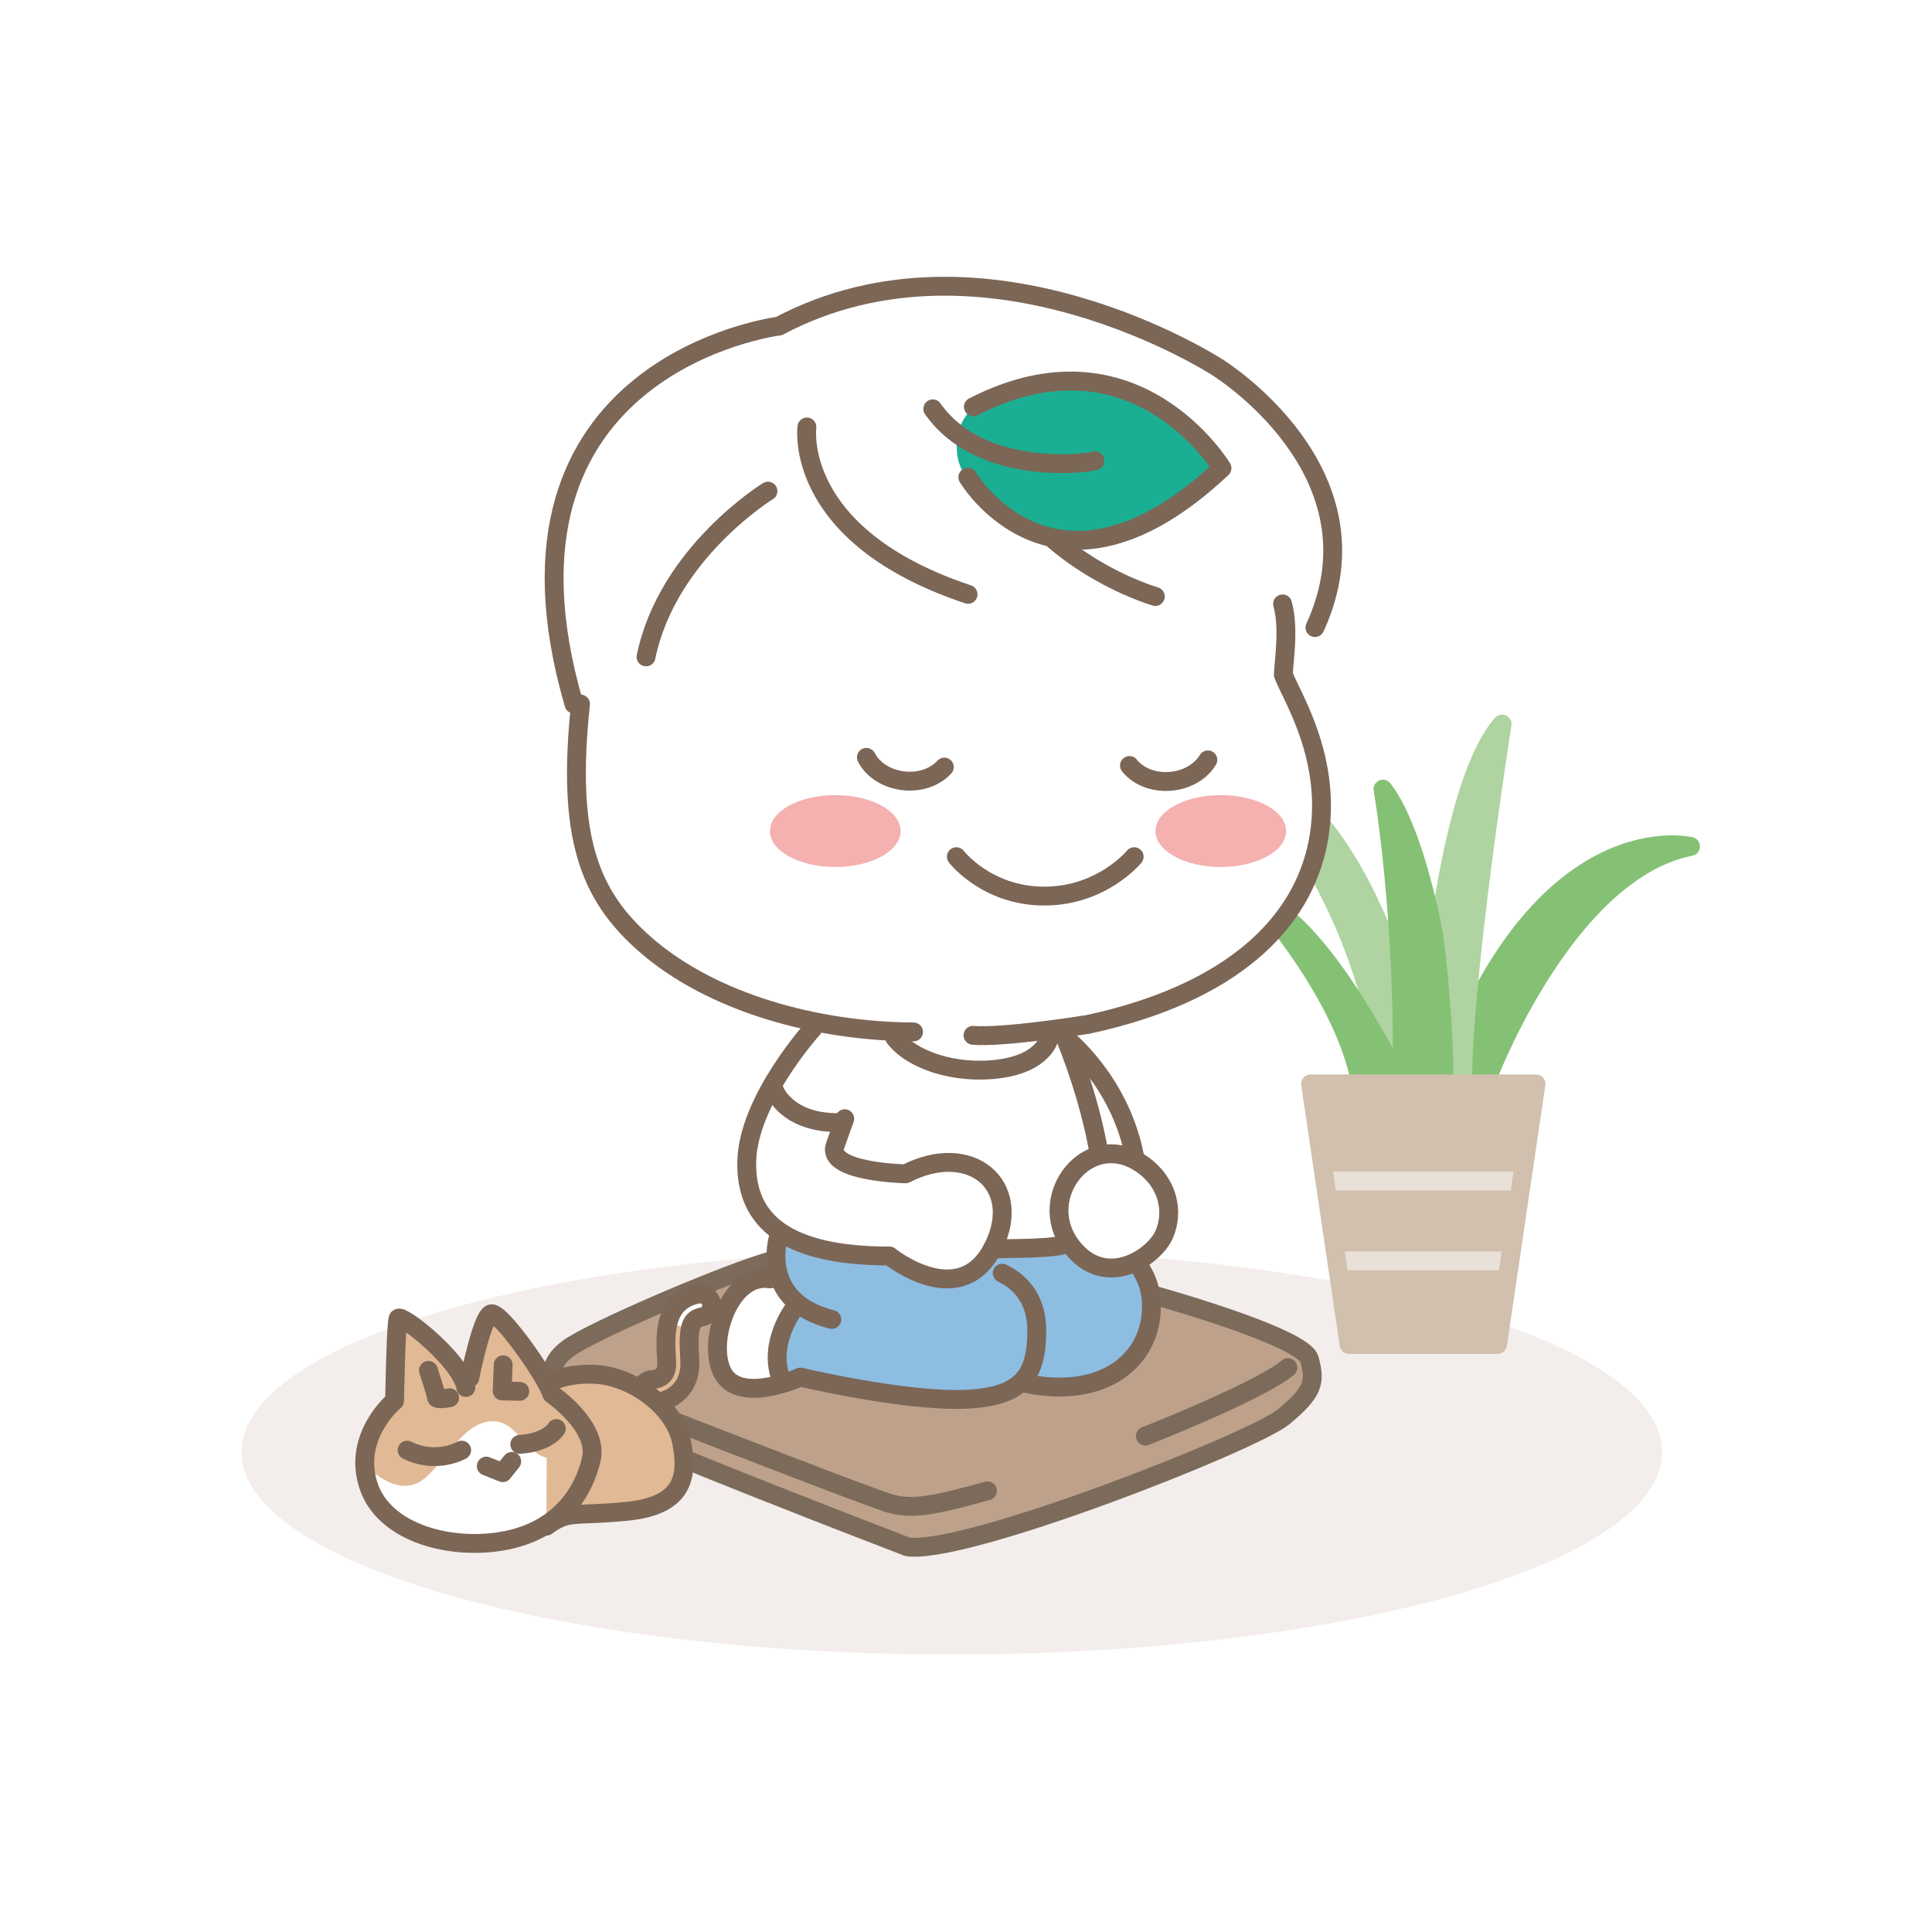 <svg width="256" height="256" viewBox="0 0 256 256" fill="none" xmlns="http://www.w3.org/2000/svg">
<g clip-path="url(#clip0_522_14964)">
<path opacity="0.4" d="M126.117 219.229C178.097 219.229 220.235 207.219 220.235 192.405C220.235 177.591 178.097 165.582 126.117 165.582C74.138 165.582 32 177.591 32 192.405C32 207.219 74.138 219.229 126.117 219.229Z" fill="#E1D6CF"/>
<path d="M73.742 70.321L74.564 88.184L77.019 93.285L76.001 101.12L77.233 108.717L78.67 117.341L84.624 124.117L92.016 128.839L102.488 133.356L107.416 135.41L103.104 143.007L98.792 153.273L99.819 158.612L102.488 162.718V167.235L101.667 169.289L98.176 170.521L96.123 174.832L94.891 180.171L96.123 183.045L101.051 183.867L105.157 182.224L114.808 184.277L130.002 185.304L134.519 183.045L138.01 183.867L146.428 183.045L151.561 177.707L152.383 171.547L151.561 167.235L154.641 161.486L153.614 156.969L150.74 153.889L149.303 148.756L144.58 140.543L141.295 136.847L152.793 133.356L167.166 124.938L173.737 115.493L174.968 101.736L170.862 91.47L174.968 81.819L176.816 71.758L173.942 61.697L163.675 49.788L153.204 44.655L140.884 39.932L127.949 37.674L117.682 38.7L111.317 39.932L102.488 43.423L99.613 43.834L86.267 49.788L77.849 58.822L73.742 70.321Z" fill="white"/>
<path d="M152.838 171.603C152.838 171.603 172.673 177.098 173.5 180.101C174.348 183.165 174.021 184.462 170.089 187.73C166.167 190.999 127.927 206.084 120.246 204.961C120.246 204.961 80.035 189.558 76.082 186.842C73.1 184.799 71.282 180.999 76.082 178.15C80.883 175.29 96.785 168.559 102.158 167.078" fill="#BEA18B"/>
<path d="M152.838 171.603C152.838 171.603 172.673 177.098 173.5 180.101C174.348 183.165 174.021 184.462 170.089 187.73C166.167 190.999 127.927 206.084 120.246 204.961C120.246 204.961 80.035 189.558 76.082 186.842C73.1 184.799 71.282 180.999 76.082 178.15C80.883 175.29 96.785 168.559 102.158 167.078" stroke="#7C6B5A" stroke-width="2.5" stroke-linecap="round" stroke-linejoin="round"/>
<path d="M76.082 183.164C76.082 183.164 114.904 198.413 118.183 199.291C121.451 200.16 125.159 199.077 130.838 197.545" stroke="#7C6B5A" stroke-width="2.5" stroke-linecap="round" stroke-linejoin="round"/>
<path d="M151.775 190.292C151.775 190.292 167.065 184.276 170.65 181.212" stroke="#7C6B5A" stroke-width="2.5" stroke-linecap="round" stroke-linejoin="round"/>
<path d="M197.106 142.802C197.106 142.802 207.432 115.45 223.998 112.161C223.998 112.161 204.245 107.279 191.314 143.251" fill="#85C175"/>
<path d="M197.106 142.802C197.106 142.802 207.432 115.45 223.998 112.161C223.998 112.161 204.245 107.279 191.314 143.251" stroke="#85C175" stroke-width="2.5" stroke-linecap="round" stroke-linejoin="round"/>
<path d="M189.17 143.261C189.17 143.261 182.245 106.717 164.77 101.957C164.77 101.957 181.111 117.625 183.726 144.007" fill="#AFD4A1"/>
<path d="M189.17 143.261C189.17 143.261 182.245 106.717 164.77 101.957C164.77 101.957 181.111 117.625 183.726 144.007" stroke="#AFD4A1" stroke-width="2.5" stroke-linecap="round" stroke-linejoin="round"/>
<path d="M186.238 144.885C186.238 144.885 175.871 122.977 167.199 119.657C167.199 119.657 177.903 131.638 180.222 143.138" fill="#85C175"/>
<path d="M186.238 144.885C186.238 144.885 175.871 122.977 167.199 119.657C167.199 119.657 177.903 131.638 180.222 143.138" stroke="#85C175" stroke-width="2.5" stroke-linecap="round" stroke-linejoin="round"/>
<path d="M188.598 142.69C188.598 145.642 190.416 105.696 199.036 95.932C199.036 95.932 193.48 131.189 193.817 144.886" fill="#AFD4A1"/>
<path d="M188.598 142.69C188.598 145.642 190.416 105.696 199.036 95.932C199.036 95.932 193.48 131.189 193.817 144.886" stroke="#AFD4A1" stroke-width="2.5" stroke-linecap="round" stroke-linejoin="round"/>
<path d="M185.756 143.908C186.236 121.856 183.254 104.564 183.254 104.564C187.676 110.356 190.026 124.287 190.026 124.287C190.026 124.287 191.537 135.859 191.302 144.01" fill="#85C175"/>
<path d="M185.756 143.908C186.236 121.856 183.254 104.564 183.254 104.564C187.676 110.356 190.026 124.287 190.026 124.287C190.026 124.287 191.537 135.859 191.302 144.01" stroke="#85C175" stroke-width="2.5" stroke-linecap="round" stroke-linejoin="round"/>
<path d="M203.531 143.619H173.656L178.753 178.152H198.435L203.531 143.619Z" fill="#D2C0AE"/>
<path opacity="0.5" d="M201.631 156.489H175.801" stroke="white" stroke-width="2.5" stroke-linecap="round" stroke-linejoin="round"/>
<path opacity="0.5" d="M200.065 167.078H177.381" stroke="white" stroke-width="2.5" stroke-linecap="round" stroke-linejoin="round"/>
<path d="M203.531 143.619H173.656L178.753 178.152H198.435L203.531 143.619Z" stroke="#D2C0AE" stroke-width="2.5" stroke-linecap="round" stroke-linejoin="round"/>
<path d="M103.453 169.764C103.453 169.764 99.858 168.232 98.009 171.449C96.15 174.667 92.034 181.142 98.009 183.154C101.696 183.798 103.566 182.388 103.566 182.388C103.566 182.388 103.167 176.209 105.169 172.706" fill="white"/>
<path d="M169.018 67.954C169.018 67.954 171.582 81.936 170.744 88.81C172.44 94.632 183.716 114.927 160.061 130.053C148.611 134.639 126.601 141.084 101.761 133.812C89.362 128.072 75.696 124.65 76.084 103.508C75.144 98.125 80.466 83.264 80.466 83.264C80.466 83.264 119.084 37.108 169.008 67.954H169.018Z" fill="white"/>
<path d="M141.164 164.791C144.371 170.746 148.579 168.509 151.071 166.895C153.931 172.298 151.817 177.16 149.529 180.541C147.251 183.921 140.439 184.228 135.383 183.053C128.662 188.446 110.86 183.952 108.633 183.053C106.407 182.154 104.834 182.971 103.731 183.349C102.423 176.557 104.303 174.882 105.845 172.839C101.473 167.916 102.811 166.292 103.23 163.433C108.817 166.578 117.856 166.435 117.856 166.435C124.659 170.827 128.427 169.622 130.174 167.396L131.491 165.496L141.164 164.801V164.791Z" fill="#8EBDE2"/>
<g filter="url(#filter0_f_522_14964)">
<path d="M161.763 114.88C166.545 114.88 170.421 112.748 170.421 110.118C170.421 107.488 166.545 105.356 161.763 105.356C156.982 105.356 153.105 107.488 153.105 110.118C153.105 112.748 156.982 114.88 161.763 114.88Z" fill="#F5B0B0"/>
</g>
<g filter="url(#filter1_f_522_14964)">
<path d="M110.679 114.88C115.461 114.88 119.337 112.748 119.337 110.118C119.337 107.488 115.461 105.356 110.679 105.356C105.898 105.356 102.021 107.488 102.021 110.118C102.021 112.748 105.898 114.88 110.679 114.88Z" fill="#F5B0B0"/>
</g>
<path d="M150.286 113.517C150.286 113.517 146.027 118.736 138.376 118.736C130.726 118.736 126.723 113.517 126.723 113.517" stroke="#7C6656" stroke-width="2.5" stroke-linecap="round" stroke-linejoin="round"/>
<path d="M125.129 101.64C123.954 102.938 121.963 103.693 119.797 103.469C117.509 103.234 115.63 101.988 114.803 100.354" stroke="#7C6656" stroke-width="2.5" stroke-linecap="round" stroke-linejoin="round"/>
<path d="M160.049 100.691C159.151 102.193 157.343 103.316 155.167 103.521C152.879 103.735 150.796 102.877 149.662 101.437" stroke="#7C6656" stroke-width="2.5" stroke-linecap="round" stroke-linejoin="round"/>
<path d="M107.694 136.306C107.694 136.306 99.196 145.672 98.951 153.802C98.706 161.932 104.395 166.426 117.856 166.426C117.856 166.426 127.386 174.117 131.716 165.037C135.567 156.988 128.571 151.116 119.991 155.538C119.991 155.538 109.4 155.324 110.666 151.779L111.933 148.235" stroke="#7C6656" stroke-width="2.5" stroke-linecap="round" stroke-linejoin="round"/>
<path d="M136.24 183.379C146.903 185.431 153.072 179.599 152.541 172.235C152.112 166.322 145.841 163.564 145.841 163.564C145.841 163.564 146.607 160.306 145.923 154.852C144.861 146.333 141.153 137.529 141.153 137.529" stroke="#7C6656" stroke-width="2.5" stroke-linecap="round" stroke-linejoin="round"/>
<path d="M132.801 168.702C132.985 168.856 137.377 170.449 137.377 176.271C137.377 182.093 135.641 185.197 127.541 185.422C119.442 185.647 106.051 182.47 106.051 182.47C106.051 182.47 98.33 186.025 95.909 182.164C93.489 178.303 96.512 168.559 102.038 169.458" stroke="#7C6656" stroke-width="2.5" stroke-linecap="round" stroke-linejoin="round"/>
<path d="M103.109 164.087C103.109 164.087 100.617 172.411 110.218 174.832" stroke="#7C6656" stroke-width="2.5" stroke-linecap="round" stroke-linejoin="round"/>
<path d="M151.38 154.311C144.302 149.307 137.101 158.519 141.851 164.975C146.396 171.133 153.004 166.537 154.281 163.534C155.557 160.532 154.791 156.722 151.38 154.311Z" fill="white" stroke="#7C6656" stroke-width="2.5" stroke-linecap="round" stroke-linejoin="round"/>
<path d="M141.164 137.529C141.164 137.529 148.293 143.086 150.295 153.013" stroke="#7C6656" stroke-width="2.5" stroke-linecap="round" stroke-linejoin="round"/>
<path d="M139.03 137.529C139.03 137.529 138.366 140.828 132.432 141.625C126.498 142.422 120.819 140.43 118.572 137.529" stroke="#7C6656" stroke-width="2.5" stroke-linecap="round" stroke-linejoin="round"/>
<path d="M102.678 144.6C102.678 144.6 104.261 148.757 111.053 148.757" stroke="#7C6656" stroke-width="2.5" stroke-linecap="round" stroke-linejoin="round"/>
<path d="M105.173 173.463C105.173 173.463 101.741 177.977 103.457 182.604" stroke="#7C6656" stroke-width="2.5" stroke-linecap="round" stroke-linejoin="round"/>
<path d="M169.948 80.019C170.857 83.307 170.091 87.699 170.05 89.395C171.041 92.132 176.73 100.691 174.656 111.518C172.593 122.344 163.217 131.649 144.128 135.744C144.128 135.744 132.913 137.542 128.93 137.185" stroke="#7C6656" stroke-width="2.5" stroke-linecap="round" stroke-linejoin="round"/>
<path d="M121.053 136.736C108.276 136.665 94.355 132.926 85.438 125.093C78.034 118.586 75.061 110.824 76.92 93.287" stroke="#7C6656" stroke-width="2.5" stroke-linecap="round" stroke-linejoin="round"/>
<path d="M76.053 93.287C62.928 48.214 103.211 43.209 103.211 43.209C130.553 28.716 161.276 48.643 161.276 48.643C161.276 48.643 183.766 62.472 174.237 83.155" stroke="#7C6656" stroke-width="2.5" stroke-linecap="round" stroke-linejoin="round"/>
<path d="M106.918 56.577C106.918 56.577 104.957 70.989 128.274 78.751" stroke="#7C6656" stroke-width="2.5" stroke-linecap="round" stroke-linejoin="round"/>
<path d="M101.76 65.075C101.76 65.075 88.441 73.236 85.602 87.045" stroke="#7C6656" stroke-width="2.5" stroke-linecap="round" stroke-linejoin="round"/>
<path d="M153.087 79.039C153.087 79.039 136.775 74.392 131.076 59.715" stroke="#7C6656" stroke-width="2.5" stroke-linecap="round" stroke-linejoin="round"/>
<path d="M128.97 53.911C150.399 42.88 161.909 62.031 161.909 62.031C139.817 82.816 128.235 63.236 128.235 63.236C128.235 63.236 126.345 61.888 126.866 57.813C127.142 55.668 128.96 53.911 128.96 53.911H128.97Z" fill="#1AAF92"/>
<path d="M128.244 63.236C128.244 63.236 139.826 82.816 161.919 62.031C161.919 62.031 150.408 42.88 128.98 53.911" stroke="#7C6656" stroke-width="2.5" stroke-linecap="round" stroke-linejoin="round"/>
<path d="M145.077 61.04C145.057 61.265 130.175 63.522 123.598 54.176" stroke="#7C6656" stroke-width="2.5" stroke-linecap="round" stroke-linejoin="round"/>
<path d="M141.163 164.791C140.203 165.486 133.727 165.414 131.49 165.486" stroke="#7C6656" stroke-width="2.5" stroke-linecap="round" stroke-linejoin="round"/>
<path d="M51.69 187.192L48.754 191.032V198.711L54.175 203.228L61.854 204.583L70.662 203.228C72.168 201.497 75.27 197.988 75.631 197.808C76.083 197.582 76.535 193.516 76.535 193.065C76.535 192.613 75.405 188.547 75.18 188.096C74.999 187.734 72.695 186.59 71.566 186.063L67.5 176.803L65.016 176.351L61.854 183.353L59.369 179.287L52.819 175.222V180.191L51.69 187.192Z" fill="white"/>
<path d="M91.281 177.066C91.281 177.066 91.455 175.279 93.069 174.482C94.682 173.685 95.346 170.703 92.823 171.888C90.301 173.073 89.371 172.061 88.391 175.912" fill="white"/>
<path d="M88.502 175.322L90.78 175.904C90.78 175.904 91.852 177.344 91.392 180.183C90.933 183.023 90.933 183.901 87.419 185.75C86.837 185.413 84.672 183.993 84.672 183.993C84.672 183.993 87.46 183.472 88.604 182.032C89.871 180.449 89.166 178.406 88.502 175.312V175.322Z" fill="#E1B995"/>
<path d="M85.061 183.756C85.285 183.205 85.816 182.817 86.45 182.806C86.49 182.806 87.369 182.755 87.89 182.183C88.237 181.795 88.39 181.193 88.339 180.386C88.125 177.015 87.829 172.409 92.476 171.479C93.323 171.326 94.11 171.857 94.273 172.685C94.437 173.512 93.895 174.319 93.068 174.482C91.556 174.778 91.107 175.647 91.393 180.181C91.526 182.285 90.77 183.562 90.116 184.267C89.248 185.196 88.176 185.585 87.42 185.748" stroke="#7C6656" stroke-width="2.5" stroke-linecap="round" stroke-linejoin="round"/>
<path d="M72.476 183.316C73.661 182.703 75.744 181.968 78.737 182.101C83.742 182.305 89.379 186.37 90.319 191.099C91.259 195.828 90.421 199.515 83.118 200.25C75.816 200.976 75.356 200.046 72.404 202.222" fill="#E1B995"/>
<path d="M72.476 183.316C73.661 182.703 75.744 181.968 78.737 182.101C83.742 182.305 89.379 186.37 90.319 191.099C91.259 195.828 90.421 199.515 83.118 200.25C75.816 200.976 75.356 200.046 72.404 202.222" stroke="#7C6656" stroke-width="2.5" stroke-linecap="round" stroke-linejoin="round"/>
<path d="M48.34 194.043C48.34 194.043 51.71 197.802 54.928 196.668C58.145 195.534 60.525 189.079 64.6 188.385C68.675 187.69 69.319 193.022 73.159 193.287C77.01 193.553 78.48 192.235 77.255 189.774C76.029 187.312 73.128 184.749 73.128 184.749C73.128 184.749 66.285 173.973 65.049 174.096C63.65 176.905 61.74 183.84 61.74 183.84C61.74 183.84 55.99 174.126 52.762 174.698C52.528 177.405 52.292 185.607 52.292 185.607C52.292 185.607 48.973 186.26 48.34 194.043Z" fill="#E1B995"/>
<path d="M62.242 182.591C62.242 182.591 63.836 174.553 65.051 174.093C66.266 173.634 72.517 182.591 73.13 184.746C73.13 184.746 79.36 188.995 78.349 193.366C77.338 197.738 74.203 202.651 67.155 204.091C60.118 205.541 50.874 203.315 48.791 196.757C46.718 190.2 52.284 185.614 52.284 185.614C52.284 185.614 52.458 175.462 52.754 174.706C53.06 173.95 61.006 180.15 61.732 183.847" stroke="#7C6656" stroke-width="2.5" stroke-linecap="round" stroke-linejoin="round"/>
<path d="M56.77 181.582C56.77 181.582 57.832 184.789 57.832 185.167C57.832 185.535 59.578 185.208 59.578 185.208" stroke="#7C6656" stroke-width="2.5" stroke-linecap="round" stroke-linejoin="round"/>
<path d="M66.674 180.845L66.541 184.307L68.87 184.358" stroke="#7C6656" stroke-width="2.5" stroke-linecap="round" stroke-linejoin="round"/>
<path d="M64.438 194.268L66.623 195.136L67.808 193.645" stroke="#7C6656" stroke-width="2.5" stroke-linecap="round" stroke-linejoin="round"/>
<path d="M61.17 192.152C61.17 192.152 57.861 194.092 53.949 192.152" stroke="#7C6656" stroke-width="2.5" stroke-linecap="round" stroke-linejoin="round"/>
<path d="M73.714 189.291C73.714 189.291 72.672 191.15 68.873 191.385" stroke="#7C6656" stroke-width="2.5" stroke-linecap="round" stroke-linejoin="round"/>
</g>
<defs>
<filter id="filter0_f_522_14964" x="148.854" y="101.105" width="25.818" height="18.026" filterUnits="userSpaceOnUse" color-interpolation-filters="sRGB">
<feFlood flood-opacity="0" result="BackgroundImageFix"/>
<feBlend mode="normal" in="SourceGraphic" in2="BackgroundImageFix" result="shape"/>
<feGaussianBlur stdDeviation="2.125" result="effect1_foregroundBlur_522_14964"/>
</filter>
<filter id="filter1_f_522_14964" x="97.77" y="101.105" width="25.818" height="18.026" filterUnits="userSpaceOnUse" color-interpolation-filters="sRGB">
<feFlood flood-opacity="0" result="BackgroundImageFix"/>
<feBlend mode="normal" in="SourceGraphic" in2="BackgroundImageFix" result="shape"/>
<feGaussianBlur stdDeviation="2.125" result="effect1_foregroundBlur_522_14964"/>
</filter>
<clipPath id="clip0_522_14964">
<rect width="256" height="256" fill="white"/>
</clipPath>
</defs>
</svg>
